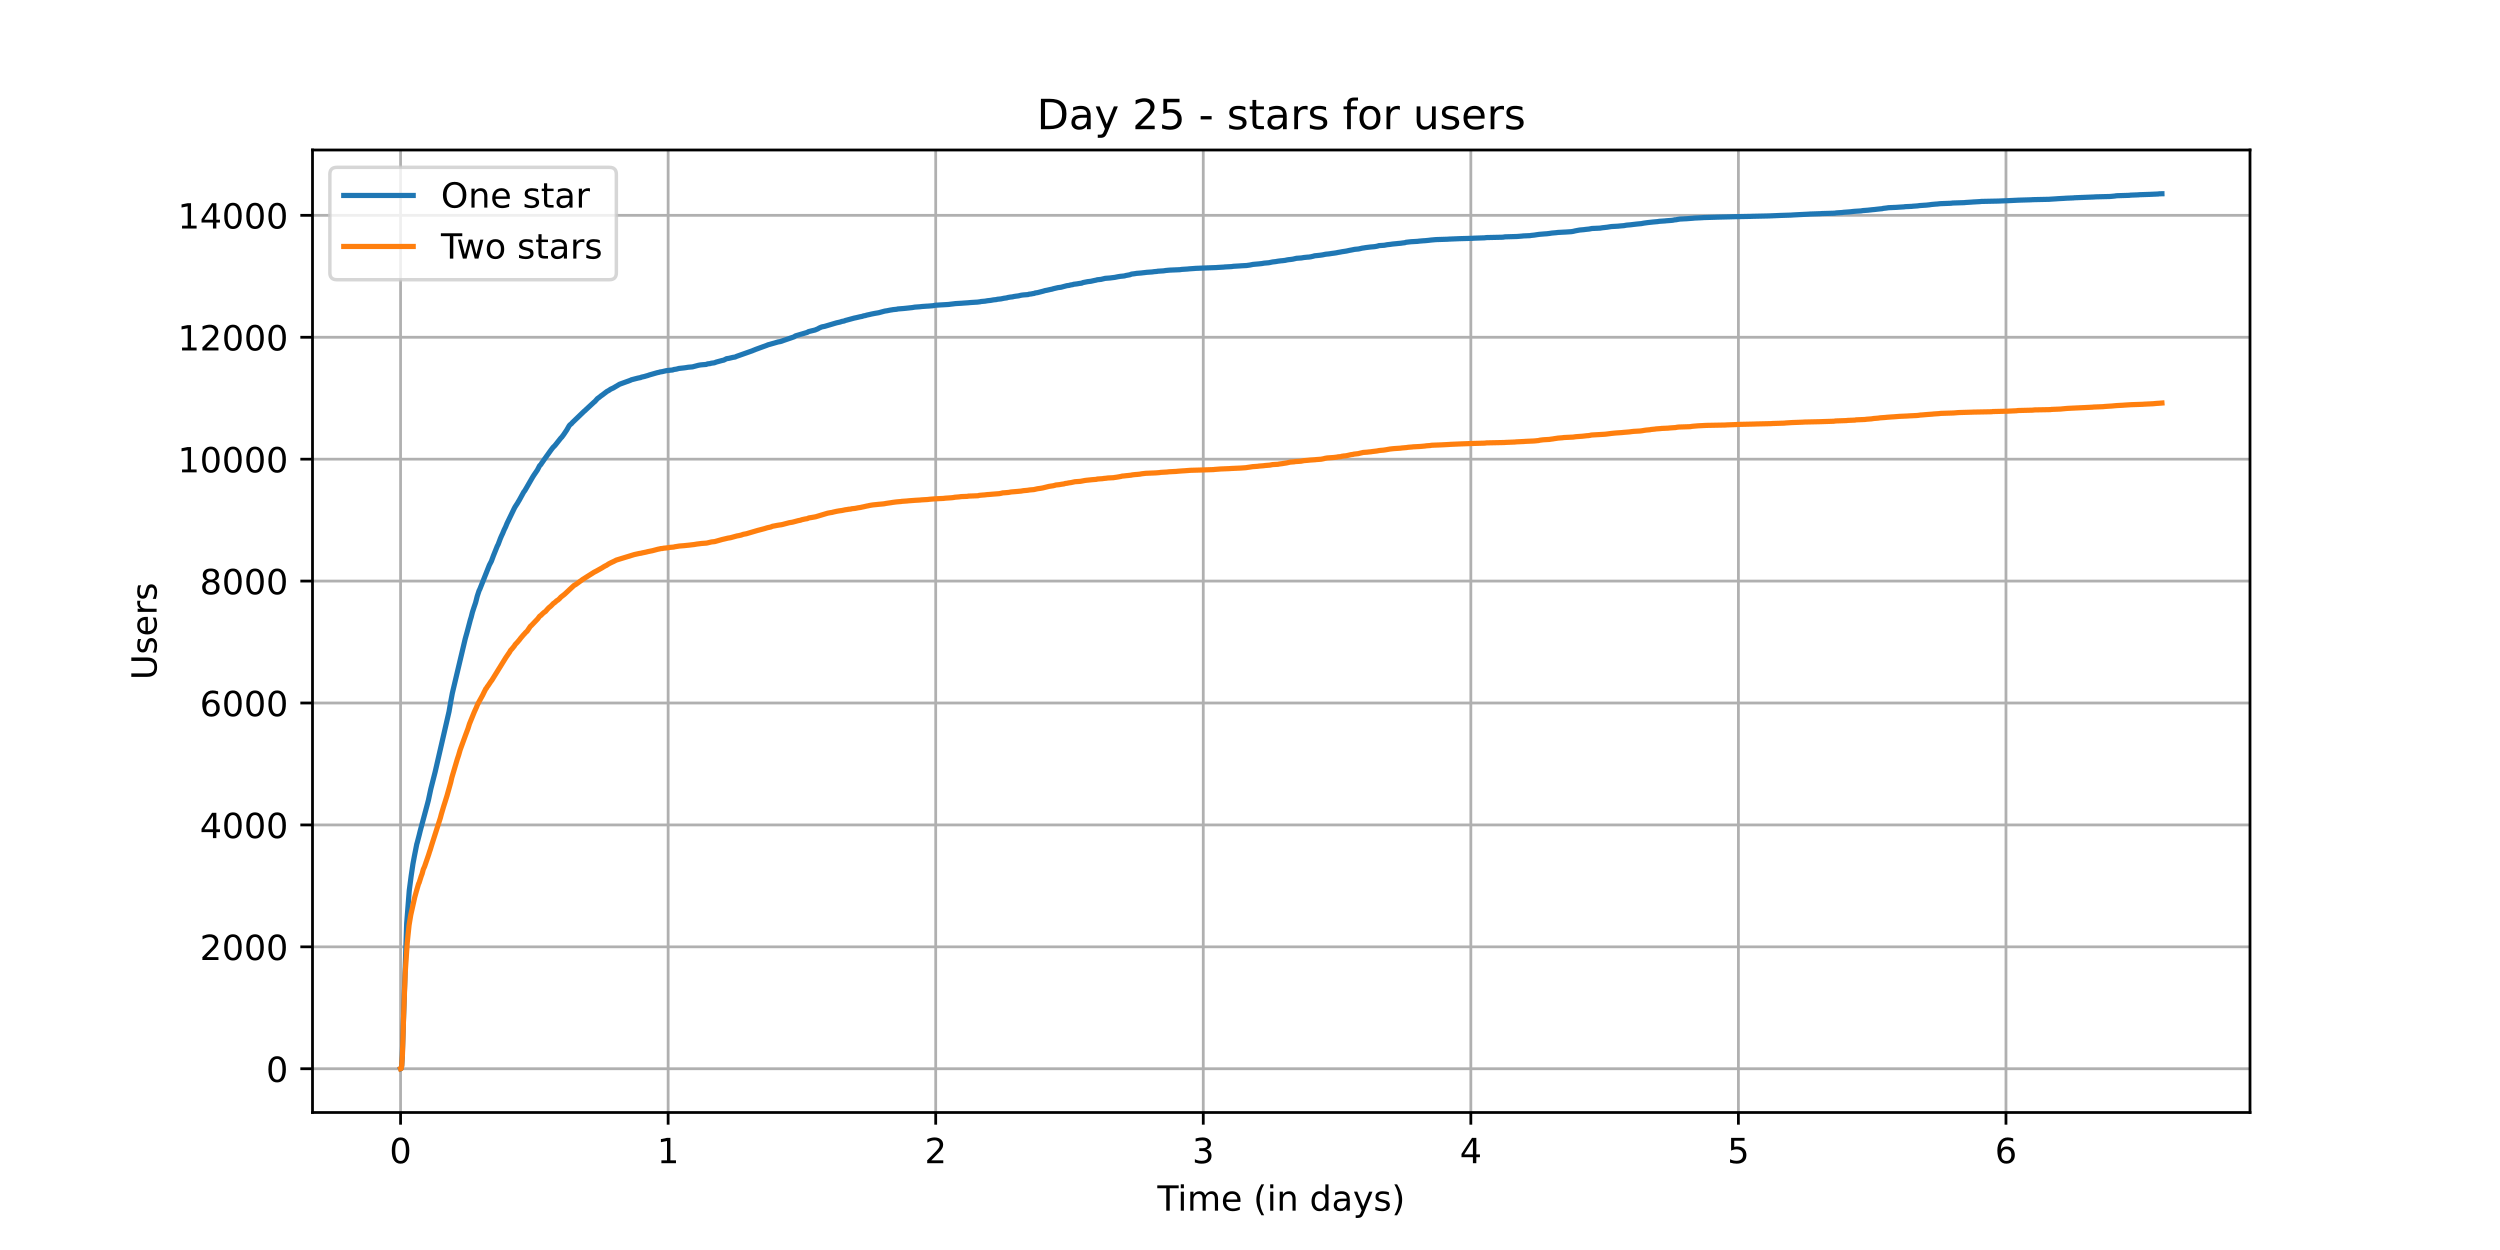 <?xml version="1.0" encoding="utf-8" standalone="no"?>
<!DOCTYPE svg PUBLIC "-//W3C//DTD SVG 1.1//EN"
  "http://www.w3.org/Graphics/SVG/1.1/DTD/svg11.dtd">
<!-- Created with matplotlib (https://matplotlib.org/) -->
<svg height="360pt" version="1.1" viewBox="0 0 720 360" width="720pt" xmlns="http://www.w3.org/2000/svg" xmlns:xlink="http://www.w3.org/1999/xlink">
 <defs>
  <style type="text/css">*{stroke-linecap:butt;stroke-linejoin:round;}</style>
 </defs>
 <g id="figure_1">
  <g id="patch_1">
   <path d="M 0 360 
L 720 360 
L 720 0 
L 0 0 
z
" style="fill:#ffffff;"/>
  </g>
  <g id="axes_1">
   <g id="patch_2">
    <path d="M 90 320.4 
L 648 320.4 
L 648 43.2 
L 90 43.2 
z
" style="fill:#ffffff;"/>
   </g>
   <g id="matplotlib.axis_1">
    <g id="xtick_1">
     <g id="line2d_1">
      <path clip-path="url(#pd0324f02e6)" d="M 115.364 320.4 
L 115.364 43.2 
" style="fill:none;stroke:#b0b0b0;stroke-linecap:square;stroke-width:0.8;"/>
     </g>
     <g id="line2d_2">
      <defs>
       <path d="M 0 0 
L 0 3.5 
" id="me6f1c0dc7c" style="stroke:#000000;stroke-width:0.8;"/>
      </defs>
      <g>
       <use style="stroke:#000000;stroke-width:0.8;" x="115.364" xlink:href="#me6f1c0dc7c" y="320.4"/>
      </g>
     </g>
     <g id="text_1">
      <!-- 0 -->
      <g transform="translate(112.182 334.998)scale(0.1 -0.1)">
       <defs>
        <path d="M 31.781 66.406 
Q 24.172 66.406 20.328 58.906 
Q 16.5 51.422 16.5 36.375 
Q 16.5 21.391 20.328 13.891 
Q 24.172 6.391 31.781 6.391 
Q 39.453 6.391 43.281 13.891 
Q 47.125 21.391 47.125 36.375 
Q 47.125 51.422 43.281 58.906 
Q 39.453 66.406 31.781 66.406 
z
M 31.781 74.219 
Q 44.047 74.219 50.516 64.516 
Q 56.984 54.828 56.984 36.375 
Q 56.984 17.969 50.516 8.266 
Q 44.047 -1.422 31.781 -1.422 
Q 19.531 -1.422 13.062 8.266 
Q 6.594 17.969 6.594 36.375 
Q 6.594 54.828 13.062 64.516 
Q 19.531 74.219 31.781 74.219 
z
" id="DejaVuSans-48"/>
       </defs>
       <use xlink:href="#DejaVuSans-48"/>
      </g>
     </g>
    </g>
    <g id="xtick_2">
     <g id="line2d_3">
      <path clip-path="url(#pd0324f02e6)" d="M 192.423 320.4 
L 192.423 43.2 
" style="fill:none;stroke:#b0b0b0;stroke-linecap:square;stroke-width:0.8;"/>
     </g>
     <g id="line2d_4">
      <g>
       <use style="stroke:#000000;stroke-width:0.8;" x="192.423" xlink:href="#me6f1c0dc7c" y="320.4"/>
      </g>
     </g>
     <g id="text_2">
      <!-- 1 -->
      <g transform="translate(189.242 334.998)scale(0.1 -0.1)">
       <defs>
        <path d="M 12.406 8.297 
L 28.516 8.297 
L 28.516 63.922 
L 10.984 60.406 
L 10.984 69.391 
L 28.422 72.906 
L 38.281 72.906 
L 38.281 8.297 
L 54.391 8.297 
L 54.391 0 
L 12.406 0 
z
" id="DejaVuSans-49"/>
       </defs>
       <use xlink:href="#DejaVuSans-49"/>
      </g>
     </g>
    </g>
    <g id="xtick_3">
     <g id="line2d_5">
      <path clip-path="url(#pd0324f02e6)" d="M 269.482 320.4 
L 269.482 43.2 
" style="fill:none;stroke:#b0b0b0;stroke-linecap:square;stroke-width:0.8;"/>
     </g>
     <g id="line2d_6">
      <g>
       <use style="stroke:#000000;stroke-width:0.8;" x="269.482" xlink:href="#me6f1c0dc7c" y="320.4"/>
      </g>
     </g>
     <g id="text_3">
      <!-- 2 -->
      <g transform="translate(266.301 334.998)scale(0.1 -0.1)">
       <defs>
        <path d="M 19.188 8.297 
L 53.609 8.297 
L 53.609 0 
L 7.328 0 
L 7.328 8.297 
Q 12.938 14.109 22.625 23.891 
Q 32.328 33.688 34.812 36.531 
Q 39.547 41.844 41.422 45.531 
Q 43.312 49.219 43.312 52.781 
Q 43.312 58.594 39.234 62.25 
Q 35.156 65.922 28.609 65.922 
Q 23.969 65.922 18.812 64.312 
Q 13.672 62.703 7.812 59.422 
L 7.812 69.391 
Q 13.766 71.781 18.938 73 
Q 24.125 74.219 28.422 74.219 
Q 39.75 74.219 46.484 68.547 
Q 53.219 62.891 53.219 53.422 
Q 53.219 48.922 51.531 44.891 
Q 49.859 40.875 45.406 35.406 
Q 44.188 33.984 37.641 27.219 
Q 31.109 20.453 19.188 8.297 
z
" id="DejaVuSans-50"/>
       </defs>
       <use xlink:href="#DejaVuSans-50"/>
      </g>
     </g>
    </g>
    <g id="xtick_4">
     <g id="line2d_7">
      <path clip-path="url(#pd0324f02e6)" d="M 346.541 320.4 
L 346.541 43.2 
" style="fill:none;stroke:#b0b0b0;stroke-linecap:square;stroke-width:0.8;"/>
     </g>
     <g id="line2d_8">
      <g>
       <use style="stroke:#000000;stroke-width:0.8;" x="346.541" xlink:href="#me6f1c0dc7c" y="320.4"/>
      </g>
     </g>
     <g id="text_4">
      <!-- 3 -->
      <g transform="translate(343.36 334.998)scale(0.1 -0.1)">
       <defs>
        <path d="M 40.578 39.312 
Q 47.656 37.797 51.625 33 
Q 55.609 28.219 55.609 21.188 
Q 55.609 10.406 48.188 4.484 
Q 40.766 -1.422 27.094 -1.422 
Q 22.516 -1.422 17.656 -0.516 
Q 12.797 0.391 7.625 2.203 
L 7.625 11.719 
Q 11.719 9.328 16.594 8.109 
Q 21.484 6.891 26.812 6.891 
Q 36.078 6.891 40.938 10.547 
Q 45.797 14.203 45.797 21.188 
Q 45.797 27.641 41.281 31.266 
Q 36.766 34.906 28.719 34.906 
L 20.219 34.906 
L 20.219 43.016 
L 29.109 43.016 
Q 36.375 43.016 40.234 45.922 
Q 44.094 48.828 44.094 54.297 
Q 44.094 59.906 40.109 62.906 
Q 36.141 65.922 28.719 65.922 
Q 24.656 65.922 20.016 65.031 
Q 15.375 64.156 9.812 62.312 
L 9.812 71.094 
Q 15.438 72.656 20.344 73.438 
Q 25.25 74.219 29.594 74.219 
Q 40.828 74.219 47.359 69.109 
Q 53.906 64.016 53.906 55.328 
Q 53.906 49.266 50.438 45.094 
Q 46.969 40.922 40.578 39.312 
z
" id="DejaVuSans-51"/>
       </defs>
       <use xlink:href="#DejaVuSans-51"/>
      </g>
     </g>
    </g>
    <g id="xtick_5">
     <g id="line2d_9">
      <path clip-path="url(#pd0324f02e6)" d="M 423.601 320.4 
L 423.601 43.2 
" style="fill:none;stroke:#b0b0b0;stroke-linecap:square;stroke-width:0.8;"/>
     </g>
     <g id="line2d_10">
      <g>
       <use style="stroke:#000000;stroke-width:0.8;" x="423.601" xlink:href="#me6f1c0dc7c" y="320.4"/>
      </g>
     </g>
     <g id="text_5">
      <!-- 4 -->
      <g transform="translate(420.419 334.998)scale(0.1 -0.1)">
       <defs>
        <path d="M 37.797 64.312 
L 12.891 25.391 
L 37.797 25.391 
z
M 35.203 72.906 
L 47.609 72.906 
L 47.609 25.391 
L 58.016 25.391 
L 58.016 17.188 
L 47.609 17.188 
L 47.609 0 
L 37.797 0 
L 37.797 17.188 
L 4.891 17.188 
L 4.891 26.703 
z
" id="DejaVuSans-52"/>
       </defs>
       <use xlink:href="#DejaVuSans-52"/>
      </g>
     </g>
    </g>
    <g id="xtick_6">
     <g id="line2d_11">
      <path clip-path="url(#pd0324f02e6)" d="M 500.66 320.4 
L 500.66 43.2 
" style="fill:none;stroke:#b0b0b0;stroke-linecap:square;stroke-width:0.8;"/>
     </g>
     <g id="line2d_12">
      <g>
       <use style="stroke:#000000;stroke-width:0.8;" x="500.66" xlink:href="#me6f1c0dc7c" y="320.4"/>
      </g>
     </g>
     <g id="text_6">
      <!-- 5 -->
      <g transform="translate(497.479 334.998)scale(0.1 -0.1)">
       <defs>
        <path d="M 10.797 72.906 
L 49.516 72.906 
L 49.516 64.594 
L 19.828 64.594 
L 19.828 46.734 
Q 21.969 47.469 24.109 47.828 
Q 26.266 48.188 28.422 48.188 
Q 40.625 48.188 47.75 41.5 
Q 54.891 34.812 54.891 23.391 
Q 54.891 11.625 47.562 5.094 
Q 40.234 -1.422 26.906 -1.422 
Q 22.312 -1.422 17.547 -0.641 
Q 12.797 0.141 7.719 1.703 
L 7.719 11.625 
Q 12.109 9.234 16.797 8.062 
Q 21.484 6.891 26.703 6.891 
Q 35.156 6.891 40.078 11.328 
Q 45.016 15.766 45.016 23.391 
Q 45.016 31 40.078 35.438 
Q 35.156 39.891 26.703 39.891 
Q 22.75 39.891 18.812 39.016 
Q 14.891 38.141 10.797 36.281 
z
" id="DejaVuSans-53"/>
       </defs>
       <use xlink:href="#DejaVuSans-53"/>
      </g>
     </g>
    </g>
    <g id="xtick_7">
     <g id="line2d_13">
      <path clip-path="url(#pd0324f02e6)" d="M 577.719 320.4 
L 577.719 43.2 
" style="fill:none;stroke:#b0b0b0;stroke-linecap:square;stroke-width:0.8;"/>
     </g>
     <g id="line2d_14">
      <g>
       <use style="stroke:#000000;stroke-width:0.8;" x="577.719" xlink:href="#me6f1c0dc7c" y="320.4"/>
      </g>
     </g>
     <g id="text_7">
      <!-- 6 -->
      <g transform="translate(574.538 334.998)scale(0.1 -0.1)">
       <defs>
        <path d="M 33.016 40.375 
Q 26.375 40.375 22.484 35.828 
Q 18.609 31.297 18.609 23.391 
Q 18.609 15.531 22.484 10.953 
Q 26.375 6.391 33.016 6.391 
Q 39.656 6.391 43.531 10.953 
Q 47.406 15.531 47.406 23.391 
Q 47.406 31.297 43.531 35.828 
Q 39.656 40.375 33.016 40.375 
z
M 52.594 71.297 
L 52.594 62.312 
Q 48.875 64.062 45.094 64.984 
Q 41.312 65.922 37.594 65.922 
Q 27.828 65.922 22.672 59.328 
Q 17.531 52.734 16.797 39.406 
Q 19.672 43.656 24.016 45.922 
Q 28.375 48.188 33.594 48.188 
Q 44.578 48.188 50.953 41.516 
Q 57.328 34.859 57.328 23.391 
Q 57.328 12.156 50.688 5.359 
Q 44.047 -1.422 33.016 -1.422 
Q 20.359 -1.422 13.672 8.266 
Q 6.984 17.969 6.984 36.375 
Q 6.984 53.656 15.188 63.938 
Q 23.391 74.219 37.203 74.219 
Q 40.922 74.219 44.703 73.484 
Q 48.484 72.75 52.594 71.297 
z
" id="DejaVuSans-54"/>
       </defs>
       <use xlink:href="#DejaVuSans-54"/>
      </g>
     </g>
    </g>
    <g id="text_8">
     <!-- Time (in days) -->
     <g transform="translate(333.327 348.677)scale(0.1 -0.1)">
      <defs>
       <path d="M -0.297 72.906 
L 61.375 72.906 
L 61.375 64.594 
L 35.5 64.594 
L 35.5 0 
L 25.594 0 
L 25.594 64.594 
L -0.297 64.594 
z
" id="DejaVuSans-84"/>
       <path d="M 9.422 54.688 
L 18.406 54.688 
L 18.406 0 
L 9.422 0 
z
M 9.422 75.984 
L 18.406 75.984 
L 18.406 64.594 
L 9.422 64.594 
z
" id="DejaVuSans-105"/>
       <path d="M 52 44.188 
Q 55.375 50.25 60.062 53.125 
Q 64.75 56 71.094 56 
Q 79.641 56 84.281 50.016 
Q 88.922 44.047 88.922 33.016 
L 88.922 0 
L 79.891 0 
L 79.891 32.719 
Q 79.891 40.578 77.094 44.375 
Q 74.312 48.188 68.609 48.188 
Q 61.625 48.188 57.562 43.547 
Q 53.516 38.922 53.516 30.906 
L 53.516 0 
L 44.484 0 
L 44.484 32.719 
Q 44.484 40.625 41.703 44.406 
Q 38.922 48.188 33.109 48.188 
Q 26.219 48.188 22.156 43.531 
Q 18.109 38.875 18.109 30.906 
L 18.109 0 
L 9.078 0 
L 9.078 54.688 
L 18.109 54.688 
L 18.109 46.188 
Q 21.188 51.219 25.484 53.609 
Q 29.781 56 35.688 56 
Q 41.656 56 45.828 52.969 
Q 50 49.953 52 44.188 
z
" id="DejaVuSans-109"/>
       <path d="M 56.203 29.594 
L 56.203 25.203 
L 14.891 25.203 
Q 15.484 15.922 20.484 11.062 
Q 25.484 6.203 34.422 6.203 
Q 39.594 6.203 44.453 7.469 
Q 49.312 8.734 54.109 11.281 
L 54.109 2.781 
Q 49.266 0.734 44.188 -0.344 
Q 39.109 -1.422 33.891 -1.422 
Q 20.797 -1.422 13.156 6.188 
Q 5.516 13.812 5.516 26.812 
Q 5.516 40.234 12.766 48.109 
Q 20.016 56 32.328 56 
Q 43.359 56 49.781 48.891 
Q 56.203 41.797 56.203 29.594 
z
M 47.219 32.234 
Q 47.125 39.594 43.094 43.984 
Q 39.062 48.391 32.422 48.391 
Q 24.906 48.391 20.391 44.141 
Q 15.875 39.891 15.188 32.172 
z
" id="DejaVuSans-101"/>
       <path id="DejaVuSans-32"/>
       <path d="M 31 75.875 
Q 24.469 64.656 21.281 53.656 
Q 18.109 42.672 18.109 31.391 
Q 18.109 20.125 21.312 9.062 
Q 24.516 -2 31 -13.188 
L 23.188 -13.188 
Q 15.875 -1.703 12.234 9.375 
Q 8.594 20.453 8.594 31.391 
Q 8.594 42.281 12.203 53.312 
Q 15.828 64.359 23.188 75.875 
z
" id="DejaVuSans-40"/>
       <path d="M 54.891 33.016 
L 54.891 0 
L 45.906 0 
L 45.906 32.719 
Q 45.906 40.484 42.875 44.328 
Q 39.844 48.188 33.797 48.188 
Q 26.516 48.188 22.312 43.547 
Q 18.109 38.922 18.109 30.906 
L 18.109 0 
L 9.078 0 
L 9.078 54.688 
L 18.109 54.688 
L 18.109 46.188 
Q 21.344 51.125 25.703 53.562 
Q 30.078 56 35.797 56 
Q 45.219 56 50.047 50.172 
Q 54.891 44.344 54.891 33.016 
z
" id="DejaVuSans-110"/>
       <path d="M 45.406 46.391 
L 45.406 75.984 
L 54.391 75.984 
L 54.391 0 
L 45.406 0 
L 45.406 8.203 
Q 42.578 3.328 38.25 0.953 
Q 33.938 -1.422 27.875 -1.422 
Q 17.969 -1.422 11.734 6.484 
Q 5.516 14.406 5.516 27.297 
Q 5.516 40.188 11.734 48.094 
Q 17.969 56 27.875 56 
Q 33.938 56 38.25 53.625 
Q 42.578 51.266 45.406 46.391 
z
M 14.797 27.297 
Q 14.797 17.391 18.875 11.75 
Q 22.953 6.109 30.078 6.109 
Q 37.203 6.109 41.297 11.75 
Q 45.406 17.391 45.406 27.297 
Q 45.406 37.203 41.297 42.844 
Q 37.203 48.484 30.078 48.484 
Q 22.953 48.484 18.875 42.844 
Q 14.797 37.203 14.797 27.297 
z
" id="DejaVuSans-100"/>
       <path d="M 34.281 27.484 
Q 23.391 27.484 19.188 25 
Q 14.984 22.516 14.984 16.5 
Q 14.984 11.719 18.141 8.906 
Q 21.297 6.109 26.703 6.109 
Q 34.188 6.109 38.703 11.406 
Q 43.219 16.703 43.219 25.484 
L 43.219 27.484 
z
M 52.203 31.203 
L 52.203 0 
L 43.219 0 
L 43.219 8.297 
Q 40.141 3.328 35.547 0.953 
Q 30.953 -1.422 24.312 -1.422 
Q 15.922 -1.422 10.953 3.297 
Q 6 8.016 6 15.922 
Q 6 25.141 12.172 29.828 
Q 18.359 34.516 30.609 34.516 
L 43.219 34.516 
L 43.219 35.406 
Q 43.219 41.609 39.141 45 
Q 35.062 48.391 27.688 48.391 
Q 23 48.391 18.547 47.266 
Q 14.109 46.141 10.016 43.891 
L 10.016 52.203 
Q 14.938 54.109 19.578 55.047 
Q 24.219 56 28.609 56 
Q 40.484 56 46.344 49.844 
Q 52.203 43.703 52.203 31.203 
z
" id="DejaVuSans-97"/>
       <path d="M 32.172 -5.078 
Q 28.375 -14.844 24.75 -17.812 
Q 21.141 -20.797 15.094 -20.797 
L 7.906 -20.797 
L 7.906 -13.281 
L 13.188 -13.281 
Q 16.891 -13.281 18.938 -11.516 
Q 21 -9.766 23.484 -3.219 
L 25.094 0.875 
L 2.984 54.688 
L 12.5 54.688 
L 29.594 11.922 
L 46.688 54.688 
L 56.203 54.688 
z
" id="DejaVuSans-121"/>
       <path d="M 44.281 53.078 
L 44.281 44.578 
Q 40.484 46.531 36.375 47.5 
Q 32.281 48.484 27.875 48.484 
Q 21.188 48.484 17.844 46.438 
Q 14.5 44.391 14.5 40.281 
Q 14.5 37.156 16.891 35.375 
Q 19.281 33.594 26.516 31.984 
L 29.594 31.297 
Q 39.156 29.25 43.188 25.516 
Q 47.219 21.781 47.219 15.094 
Q 47.219 7.469 41.188 3.016 
Q 35.156 -1.422 24.609 -1.422 
Q 20.219 -1.422 15.453 -0.562 
Q 10.688 0.297 5.422 2 
L 5.422 11.281 
Q 10.406 8.688 15.234 7.391 
Q 20.062 6.109 24.812 6.109 
Q 31.156 6.109 34.562 8.281 
Q 37.984 10.453 37.984 14.406 
Q 37.984 18.062 35.516 20.016 
Q 33.062 21.969 24.703 23.781 
L 21.578 24.516 
Q 13.234 26.266 9.516 29.906 
Q 5.812 33.547 5.812 39.891 
Q 5.812 47.609 11.281 51.797 
Q 16.75 56 26.812 56 
Q 31.781 56 36.172 55.266 
Q 40.578 54.547 44.281 53.078 
z
" id="DejaVuSans-115"/>
       <path d="M 8.016 75.875 
L 15.828 75.875 
Q 23.141 64.359 26.781 53.312 
Q 30.422 42.281 30.422 31.391 
Q 30.422 20.453 26.781 9.375 
Q 23.141 -1.703 15.828 -13.188 
L 8.016 -13.188 
Q 14.5 -2 17.703 9.062 
Q 20.906 20.125 20.906 31.391 
Q 20.906 42.672 17.703 53.656 
Q 14.5 64.656 8.016 75.875 
z
" id="DejaVuSans-41"/>
      </defs>
      <use xlink:href="#DejaVuSans-84"/>
      <use x="57.959" xlink:href="#DejaVuSans-105"/>
      <use x="85.742" xlink:href="#DejaVuSans-109"/>
      <use x="183.154" xlink:href="#DejaVuSans-101"/>
      <use x="244.678" xlink:href="#DejaVuSans-32"/>
      <use x="276.465" xlink:href="#DejaVuSans-40"/>
      <use x="315.479" xlink:href="#DejaVuSans-105"/>
      <use x="343.262" xlink:href="#DejaVuSans-110"/>
      <use x="406.641" xlink:href="#DejaVuSans-32"/>
      <use x="438.428" xlink:href="#DejaVuSans-100"/>
      <use x="501.904" xlink:href="#DejaVuSans-97"/>
      <use x="563.184" xlink:href="#DejaVuSans-121"/>
      <use x="622.363" xlink:href="#DejaVuSans-115"/>
      <use x="674.463" xlink:href="#DejaVuSans-41"/>
     </g>
    </g>
   </g>
   <g id="matplotlib.axis_2">
    <g id="ytick_1">
     <g id="line2d_15">
      <path clip-path="url(#pd0324f02e6)" d="M 90 307.8 
L 648 307.8 
" style="fill:none;stroke:#b0b0b0;stroke-linecap:square;stroke-width:0.8;"/>
     </g>
     <g id="line2d_16">
      <defs>
       <path d="M 0 0 
L -3.5 0 
" id="m303ef246de" style="stroke:#000000;stroke-width:0.8;"/>
      </defs>
      <g>
       <use style="stroke:#000000;stroke-width:0.8;" x="90" xlink:href="#m303ef246de" y="307.8"/>
      </g>
     </g>
     <g id="text_9">
      <!-- 0 -->
      <g transform="translate(76.638 311.599)scale(0.1 -0.1)">
       <use xlink:href="#DejaVuSans-48"/>
      </g>
     </g>
    </g>
    <g id="ytick_2">
     <g id="line2d_17">
      <path clip-path="url(#pd0324f02e6)" d="M 90 272.688 
L 648 272.688 
" style="fill:none;stroke:#b0b0b0;stroke-linecap:square;stroke-width:0.8;"/>
     </g>
     <g id="line2d_18">
      <g>
       <use style="stroke:#000000;stroke-width:0.8;" x="90" xlink:href="#m303ef246de" y="272.688"/>
      </g>
     </g>
     <g id="text_10">
      <!-- 2000 -->
      <g transform="translate(57.55 276.487)scale(0.1 -0.1)">
       <use xlink:href="#DejaVuSans-50"/>
       <use x="63.623" xlink:href="#DejaVuSans-48"/>
       <use x="127.246" xlink:href="#DejaVuSans-48"/>
       <use x="190.869" xlink:href="#DejaVuSans-48"/>
      </g>
     </g>
    </g>
    <g id="ytick_3">
     <g id="line2d_19">
      <path clip-path="url(#pd0324f02e6)" d="M 90 237.576 
L 648 237.576 
" style="fill:none;stroke:#b0b0b0;stroke-linecap:square;stroke-width:0.8;"/>
     </g>
     <g id="line2d_20">
      <g>
       <use style="stroke:#000000;stroke-width:0.8;" x="90" xlink:href="#m303ef246de" y="237.576"/>
      </g>
     </g>
     <g id="text_11">
      <!-- 4000 -->
      <g transform="translate(57.55 241.375)scale(0.1 -0.1)">
       <use xlink:href="#DejaVuSans-52"/>
       <use x="63.623" xlink:href="#DejaVuSans-48"/>
       <use x="127.246" xlink:href="#DejaVuSans-48"/>
       <use x="190.869" xlink:href="#DejaVuSans-48"/>
      </g>
     </g>
    </g>
    <g id="ytick_4">
     <g id="line2d_21">
      <path clip-path="url(#pd0324f02e6)" d="M 90 202.464 
L 648 202.464 
" style="fill:none;stroke:#b0b0b0;stroke-linecap:square;stroke-width:0.8;"/>
     </g>
     <g id="line2d_22">
      <g>
       <use style="stroke:#000000;stroke-width:0.8;" x="90" xlink:href="#m303ef246de" y="202.464"/>
      </g>
     </g>
     <g id="text_12">
      <!-- 6000 -->
      <g transform="translate(57.55 206.263)scale(0.1 -0.1)">
       <use xlink:href="#DejaVuSans-54"/>
       <use x="63.623" xlink:href="#DejaVuSans-48"/>
       <use x="127.246" xlink:href="#DejaVuSans-48"/>
       <use x="190.869" xlink:href="#DejaVuSans-48"/>
      </g>
     </g>
    </g>
    <g id="ytick_5">
     <g id="line2d_23">
      <path clip-path="url(#pd0324f02e6)" d="M 90 167.351 
L 648 167.351 
" style="fill:none;stroke:#b0b0b0;stroke-linecap:square;stroke-width:0.8;"/>
     </g>
     <g id="line2d_24">
      <g>
       <use style="stroke:#000000;stroke-width:0.8;" x="90" xlink:href="#m303ef246de" y="167.351"/>
      </g>
     </g>
     <g id="text_13">
      <!-- 8000 -->
      <g transform="translate(57.55 171.151)scale(0.1 -0.1)">
       <defs>
        <path d="M 31.781 34.625 
Q 24.75 34.625 20.719 30.859 
Q 16.703 27.094 16.703 20.516 
Q 16.703 13.922 20.719 10.156 
Q 24.75 6.391 31.781 6.391 
Q 38.812 6.391 42.859 10.172 
Q 46.922 13.969 46.922 20.516 
Q 46.922 27.094 42.891 30.859 
Q 38.875 34.625 31.781 34.625 
z
M 21.922 38.812 
Q 15.578 40.375 12.031 44.719 
Q 8.5 49.078 8.5 55.328 
Q 8.5 64.062 14.719 69.141 
Q 20.953 74.219 31.781 74.219 
Q 42.672 74.219 48.875 69.141 
Q 55.078 64.062 55.078 55.328 
Q 55.078 49.078 51.531 44.719 
Q 48 40.375 41.703 38.812 
Q 48.828 37.156 52.797 32.312 
Q 56.781 27.484 56.781 20.516 
Q 56.781 9.906 50.312 4.234 
Q 43.844 -1.422 31.781 -1.422 
Q 19.734 -1.422 13.25 4.234 
Q 6.781 9.906 6.781 20.516 
Q 6.781 27.484 10.781 32.312 
Q 14.797 37.156 21.922 38.812 
z
M 18.312 54.391 
Q 18.312 48.734 21.844 45.562 
Q 25.391 42.391 31.781 42.391 
Q 38.141 42.391 41.719 45.562 
Q 45.312 48.734 45.312 54.391 
Q 45.312 60.062 41.719 63.234 
Q 38.141 66.406 31.781 66.406 
Q 25.391 66.406 21.844 63.234 
Q 18.312 60.062 18.312 54.391 
z
" id="DejaVuSans-56"/>
       </defs>
       <use xlink:href="#DejaVuSans-56"/>
       <use x="63.623" xlink:href="#DejaVuSans-48"/>
       <use x="127.246" xlink:href="#DejaVuSans-48"/>
       <use x="190.869" xlink:href="#DejaVuSans-48"/>
      </g>
     </g>
    </g>
    <g id="ytick_6">
     <g id="line2d_25">
      <path clip-path="url(#pd0324f02e6)" d="M 90 132.239 
L 648 132.239 
" style="fill:none;stroke:#b0b0b0;stroke-linecap:square;stroke-width:0.8;"/>
     </g>
     <g id="line2d_26">
      <g>
       <use style="stroke:#000000;stroke-width:0.8;" x="90" xlink:href="#m303ef246de" y="132.239"/>
      </g>
     </g>
     <g id="text_14">
      <!-- 10000 -->
      <g transform="translate(51.188 136.038)scale(0.1 -0.1)">
       <use xlink:href="#DejaVuSans-49"/>
       <use x="63.623" xlink:href="#DejaVuSans-48"/>
       <use x="127.246" xlink:href="#DejaVuSans-48"/>
       <use x="190.869" xlink:href="#DejaVuSans-48"/>
       <use x="254.492" xlink:href="#DejaVuSans-48"/>
      </g>
     </g>
    </g>
    <g id="ytick_7">
     <g id="line2d_27">
      <path clip-path="url(#pd0324f02e6)" d="M 90 97.127 
L 648 97.127 
" style="fill:none;stroke:#b0b0b0;stroke-linecap:square;stroke-width:0.8;"/>
     </g>
     <g id="line2d_28">
      <g>
       <use style="stroke:#000000;stroke-width:0.8;" x="90" xlink:href="#m303ef246de" y="97.127"/>
      </g>
     </g>
     <g id="text_15">
      <!-- 12000 -->
      <g transform="translate(51.188 100.926)scale(0.1 -0.1)">
       <use xlink:href="#DejaVuSans-49"/>
       <use x="63.623" xlink:href="#DejaVuSans-50"/>
       <use x="127.246" xlink:href="#DejaVuSans-48"/>
       <use x="190.869" xlink:href="#DejaVuSans-48"/>
       <use x="254.492" xlink:href="#DejaVuSans-48"/>
      </g>
     </g>
    </g>
    <g id="ytick_8">
     <g id="line2d_29">
      <path clip-path="url(#pd0324f02e6)" d="M 90 62.015 
L 648 62.015 
" style="fill:none;stroke:#b0b0b0;stroke-linecap:square;stroke-width:0.8;"/>
     </g>
     <g id="line2d_30">
      <g>
       <use style="stroke:#000000;stroke-width:0.8;" x="90" xlink:href="#m303ef246de" y="62.015"/>
      </g>
     </g>
     <g id="text_16">
      <!-- 14000 -->
      <g transform="translate(51.188 65.814)scale(0.1 -0.1)">
       <use xlink:href="#DejaVuSans-49"/>
       <use x="63.623" xlink:href="#DejaVuSans-52"/>
       <use x="127.246" xlink:href="#DejaVuSans-48"/>
       <use x="190.869" xlink:href="#DejaVuSans-48"/>
       <use x="254.492" xlink:href="#DejaVuSans-48"/>
      </g>
     </g>
    </g>
    <g id="text_17">
     <!-- Users -->
     <g transform="translate(45.108 195.801)rotate(-90)scale(0.1 -0.1)">
      <defs>
       <path d="M 8.688 72.906 
L 18.609 72.906 
L 18.609 28.609 
Q 18.609 16.891 22.844 11.734 
Q 27.094 6.594 36.625 6.594 
Q 46.094 6.594 50.344 11.734 
Q 54.594 16.891 54.594 28.609 
L 54.594 72.906 
L 64.5 72.906 
L 64.5 27.391 
Q 64.5 13.141 57.438 5.859 
Q 50.391 -1.422 36.625 -1.422 
Q 22.797 -1.422 15.734 5.859 
Q 8.688 13.141 8.688 27.391 
z
" id="DejaVuSans-85"/>
       <path d="M 41.109 46.297 
Q 39.594 47.172 37.812 47.578 
Q 36.031 48 33.891 48 
Q 26.266 48 22.188 43.047 
Q 18.109 38.094 18.109 28.812 
L 18.109 0 
L 9.078 0 
L 9.078 54.688 
L 18.109 54.688 
L 18.109 46.188 
Q 20.953 51.172 25.484 53.578 
Q 30.031 56 36.531 56 
Q 37.453 56 38.578 55.875 
Q 39.703 55.766 41.062 55.516 
z
" id="DejaVuSans-114"/>
      </defs>
      <use xlink:href="#DejaVuSans-85"/>
      <use x="73.193" xlink:href="#DejaVuSans-115"/>
      <use x="125.293" xlink:href="#DejaVuSans-101"/>
      <use x="186.816" xlink:href="#DejaVuSans-114"/>
      <use x="227.93" xlink:href="#DejaVuSans-115"/>
     </g>
    </g>
   </g>
   <g id="line2d_31">
    <path clip-path="url(#pd0324f02e6)" d="M 115.364 307.8 
L 115.532 307.712 
L 115.692 306.834 
L 115.851 304.219 
L 117.123 265.964 
L 117.866 256.466 
L 118.396 252.411 
L 118.927 248.812 
L 119.35 246.547 
L 120.04 243.071 
L 120.146 242.737 
L 120.729 240.49 
L 121.048 239.191 
L 123.063 231.677 
L 123.381 230.465 
L 124.07 227.235 
L 125.343 222.232 
L 129.321 204.939 
L 129.799 202.165 
L 130.276 199.619 
L 133.989 183.959 
L 134.572 181.87 
L 135.474 178.447 
L 135.686 177.78 
L 136.057 176.323 
L 136.534 174.848 
L 136.959 173.601 
L 137.171 172.794 
L 137.436 171.74 
L 137.966 170.125 
L 138.178 169.704 
L 140.936 162.752 
L 141.519 161.628 
L 142.102 160.048 
L 143.004 157.801 
L 143.216 157.274 
L 143.481 156.765 
L 144.118 155.062 
L 144.436 154.325 
L 144.754 153.658 
L 145.179 152.622 
L 145.603 151.762 
L 146.027 150.726 
L 148.095 146.442 
L 148.361 145.95 
L 149.049 144.897 
L 149.315 144.423 
L 149.527 144.09 
L 150.853 141.667 
L 151.065 141.421 
L 151.276 141.087 
L 153.345 137.506 
L 153.717 136.909 
L 154.777 135.347 
L 155.413 134.118 
L 155.679 133.872 
L 155.785 133.749 
L 155.996 133.398 
L 156.315 132.959 
L 156.58 132.555 
L 158.701 129.588 
L 159.285 128.833 
L 159.657 128.482 
L 159.922 128.184 
L 161.619 126.042 
L 161.725 125.989 
L 162.361 125.129 
L 163.21 123.865 
L 163.475 123.408 
L 163.899 122.671 
L 164.112 122.39 
L 164.59 122.004 
L 164.855 121.688 
L 168.25 118.423 
L 168.462 118.265 
L 168.781 117.949 
L 171.115 115.789 
L 171.327 115.631 
L 172.07 114.788 
L 172.387 114.578 
L 173.13 113.981 
L 173.449 113.77 
L 174.776 112.752 
L 175.041 112.611 
L 175.413 112.401 
L 175.837 112.102 
L 176.633 111.734 
L 178.436 110.663 
L 181.565 109.522 
L 181.83 109.381 
L 183.315 108.995 
L 183.739 108.89 
L 184.534 108.732 
L 184.694 108.626 
L 185.648 108.416 
L 185.966 108.31 
L 186.231 108.24 
L 186.602 108.135 
L 187.027 107.977 
L 189.308 107.327 
L 189.837 107.222 
L 190.05 107.134 
L 190.739 107.029 
L 191.853 106.765 
L 192.595 106.678 
L 192.807 106.642 
L 193.709 106.555 
L 194.08 106.414 
L 194.822 106.309 
L 195.14 106.221 
L 195.511 106.116 
L 195.989 106.063 
L 196.944 105.958 
L 197.474 105.888 
L 198.004 105.8 
L 198.217 105.765 
L 199.436 105.659 
L 201.08 105.22 
L 201.61 105.115 
L 202.087 105.062 
L 203.36 104.957 
L 203.785 104.799 
L 204.527 104.711 
L 204.845 104.606 
L 205.641 104.501 
L 205.959 104.413 
L 206.17 104.307 
L 207.974 103.816 
L 208.451 103.711 
L 209.247 103.307 
L 209.936 103.201 
L 211.103 102.921 
L 211.686 102.833 
L 211.898 102.745 
L 212.11 102.64 
L 216.725 101.007 
L 216.937 100.902 
L 217.202 100.814 
L 217.467 100.691 
L 217.892 100.533 
L 220.967 99.409 
L 221.179 99.304 
L 221.604 99.199 
L 224.096 98.479 
L 224.732 98.373 
L 228.764 96.987 
L 228.975 96.793 
L 229.242 96.688 
L 232.158 95.828 
L 232.477 95.74 
L 232.795 95.529 
L 233.166 95.424 
L 234.333 95.143 
L 234.757 95.038 
L 235.288 94.81 
L 235.553 94.704 
L 235.924 94.476 
L 236.401 94.265 
L 236.614 94.178 
L 236.879 94.107 
L 237.463 94.002 
L 240.591 93.072 
L 240.964 92.966 
L 241.918 92.756 
L 242.183 92.668 
L 242.502 92.562 
L 243.085 92.457 
L 243.509 92.282 
L 243.933 92.176 
L 246.055 91.597 
L 246.585 91.492 
L 247.699 91.228 
L 248.282 91.123 
L 248.653 90.982 
L 249.236 90.877 
L 249.607 90.754 
L 250.509 90.561 
L 250.933 90.456 
L 251.729 90.298 
L 252.206 90.21 
L 252.418 90.175 
L 253.054 90.069 
L 254.804 89.595 
L 255.494 89.49 
L 256.342 89.315 
L 256.926 89.227 
L 257.191 89.174 
L 258.251 89.069 
L 258.569 88.981 
L 259.895 88.876 
L 260.32 88.841 
L 261.328 88.735 
L 261.805 88.683 
L 262.759 88.577 
L 263.448 88.454 
L 264.933 88.349 
L 265.464 88.279 
L 266.949 88.173 
L 267.32 88.156 
L 268.646 88.051 
L 269.388 87.91 
L 271.086 87.805 
L 271.457 87.787 
L 273.208 87.682 
L 273.737 87.612 
L 274.639 87.506 
L 275.17 87.436 
L 276.973 87.331 
L 277.397 87.296 
L 278.935 87.19 
L 279.412 87.138 
L 281.056 87.032 
L 281.428 87.015 
L 282.276 86.909 
L 282.541 86.839 
L 283.708 86.734 
L 284.397 86.611 
L 285.352 86.506 
L 286.094 86.365 
L 286.944 86.277 
L 287.262 86.19 
L 288.27 86.084 
L 289.171 85.891 
L 289.966 85.786 
L 290.179 85.698 
L 290.869 85.575 
L 291.664 85.487 
L 291.877 85.417 
L 292.513 85.312 
L 293.362 85.206 
L 293.68 85.119 
L 294.157 85.013 
L 294.688 84.943 
L 296.067 84.838 
L 296.332 84.732 
L 297.074 84.645 
L 297.339 84.574 
L 297.87 84.504 
L 298.082 84.381 
L 298.824 84.276 
L 300.257 83.907 
L 300.628 83.802 
L 300.946 83.697 
L 301.529 83.591 
L 302.537 83.363 
L 303.068 83.258 
L 303.227 83.187 
L 303.651 83.082 
L 304.712 82.836 
L 305.56 82.731 
L 307.257 82.275 
L 307.947 82.187 
L 308.265 82.081 
L 308.954 81.976 
L 309.219 81.871 
L 310.121 81.765 
L 310.811 81.643 
L 311.501 81.555 
L 311.924 81.379 
L 312.455 81.274 
L 313.251 81.116 
L 314.152 81.011 
L 315.16 80.782 
L 315.69 80.677 
L 316.008 80.572 
L 317.069 80.466 
L 318.289 80.168 
L 319.668 80.063 
L 320.198 79.992 
L 321.047 79.887 
L 321.896 79.711 
L 322.426 79.624 
L 322.638 79.588 
L 323.698 79.483 
L 323.911 79.448 
L 324.229 79.343 
L 324.918 79.22 
L 325.396 79.132 
L 325.873 78.939 
L 326.722 78.834 
L 327.359 78.728 
L 328.684 78.623 
L 329.215 78.553 
L 330.01 78.465 
L 330.222 78.43 
L 331.814 78.324 
L 332.397 78.237 
L 333.245 78.166 
L 333.405 78.114 
L 335.102 78.008 
L 335.738 77.903 
L 336.852 77.798 
L 337.223 77.78 
L 339.769 77.675 
L 340.353 77.587 
L 341.996 77.482 
L 342.474 77.429 
L 343.959 77.324 
L 344.383 77.289 
L 346.982 77.183 
L 347.354 77.166 
L 350.27 77.06 
L 350.695 77.025 
L 352.498 76.92 
L 352.711 76.885 
L 354.673 76.78 
L 355.256 76.692 
L 357.059 76.586 
L 357.484 76.551 
L 359.075 76.464 
L 359.286 76.428 
L 360.029 76.323 
L 360.878 76.147 
L 362.045 76.042 
L 362.469 76.007 
L 363.424 75.902 
L 364.113 75.779 
L 365.386 75.673 
L 365.651 75.621 
L 366.5 75.445 
L 367.402 75.34 
L 368.091 75.217 
L 368.939 75.112 
L 369.364 75.077 
L 370.212 74.971 
L 370.53 74.883 
L 371.167 74.778 
L 371.591 74.743 
L 372.335 74.638 
L 373.395 74.392 
L 374.828 74.287 
L 375.517 74.164 
L 376.577 74.058 
L 376.949 74.041 
L 377.532 73.953 
L 377.798 73.883 
L 378.275 73.777 
L 378.593 73.672 
L 379.654 73.567 
L 380.131 73.514 
L 380.874 73.409 
L 381.775 73.216 
L 382.836 73.11 
L 383.473 73.005 
L 384.268 72.9 
L 384.852 72.812 
L 385.329 72.707 
L 385.966 72.601 
L 386.496 72.496 
L 387.079 72.408 
L 387.771 72.303 
L 388.725 72.092 
L 389.308 71.987 
L 390.157 71.811 
L 391.271 71.706 
L 392.333 71.46 
L 392.969 71.372 
L 393.234 71.32 
L 394.083 71.214 
L 394.613 71.144 
L 395.835 71.039 
L 396.472 70.933 
L 396.897 70.828 
L 397.109 70.74 
L 398.7 70.635 
L 399.496 70.477 
L 400.451 70.372 
L 401.035 70.284 
L 402.149 70.178 
L 402.626 70.126 
L 403.581 70.038 
L 403.846 69.985 
L 404.589 69.898 
L 404.96 69.775 
L 405.915 69.669 
L 406.392 69.617 
L 408.249 69.511 
L 408.779 69.441 
L 410.053 69.336 
L 410.424 69.318 
L 411.484 69.213 
L 412.015 69.143 
L 413.182 69.037 
L 413.606 69.002 
L 416.894 68.897 
L 417.318 68.862 
L 419.917 68.756 
L 420.288 68.739 
L 424.054 68.633 
L 424.478 68.598 
L 427.554 68.493 
L 428.085 68.423 
L 432.805 68.317 
L 433.441 68.212 
L 436.941 68.107 
L 437.366 68.072 
L 438.426 67.984 
L 438.639 67.949 
L 440.653 67.861 
L 440.919 67.808 
L 441.927 67.703 
L 442.563 67.598 
L 443.306 67.492 
L 443.73 67.457 
L 445.003 67.352 
L 445.374 67.334 
L 446.277 67.229 
L 446.913 67.124 
L 448.133 67.018 
L 448.664 66.948 
L 450.626 66.843 
L 450.997 66.825 
L 452.534 66.72 
L 453.171 66.615 
L 453.49 66.527 
L 453.754 66.474 
L 454.285 66.369 
L 454.974 66.246 
L 456.141 66.141 
L 456.671 66.07 
L 457.679 65.965 
L 458.474 65.807 
L 460.808 65.702 
L 461.444 65.596 
L 462.4 65.491 
L 462.877 65.438 
L 463.513 65.333 
L 464.096 65.245 
L 466.005 65.14 
L 466.483 65.087 
L 467.703 64.982 
L 468.446 64.841 
L 469.666 64.736 
L 470.196 64.666 
L 471.098 64.56 
L 471.575 64.508 
L 472.689 64.402 
L 473.432 64.262 
L 474.176 64.157 
L 474.707 64.086 
L 475.715 63.981 
L 476.192 63.928 
L 477.359 63.823 
L 477.942 63.735 
L 479.481 63.63 
L 479.958 63.577 
L 481.338 63.472 
L 481.815 63.419 
L 482.293 63.314 
L 482.664 63.296 
L 483.195 63.191 
L 483.832 63.086 
L 485.901 62.98 
L 486.324 62.945 
L 487.703 62.84 
L 487.916 62.805 
L 490.196 62.7 
L 490.621 62.664 
L 494.068 62.559 
L 494.44 62.542 
L 498.629 62.436 
L 499 62.419 
L 504.304 62.313 
L 504.675 62.296 
L 509.448 62.19 
L 509.82 62.173 
L 512.259 62.068 
L 512.63 62.05 
L 515.919 61.945 
L 516.344 61.91 
L 518.307 61.804 
L 518.678 61.787 
L 520.8 61.681 
L 521.224 61.646 
L 524.3 61.541 
L 524.725 61.506 
L 528.332 61.4 
L 528.915 61.313 
L 530.506 61.207 
L 531.036 61.137 
L 532.468 61.032 
L 532.893 60.997 
L 533.794 60.891 
L 534.218 60.856 
L 535.915 60.751 
L 536.552 60.645 
L 537.931 60.54 
L 538.408 60.487 
L 539.363 60.382 
L 539.787 60.347 
L 540.689 60.242 
L 541.167 60.189 
L 542.068 60.101 
L 542.386 60.013 
L 543.289 59.908 
L 543.872 59.82 
L 546.259 59.715 
L 546.684 59.68 
L 548.381 59.575 
L 548.646 59.522 
L 550.609 59.434 
L 550.821 59.399 
L 552.254 59.294 
L 552.838 59.206 
L 554.377 59.101 
L 554.748 59.083 
L 555.704 58.978 
L 556.287 58.89 
L 557.454 58.785 
L 557.825 58.767 
L 558.781 58.662 
L 559.152 58.644 
L 561.858 58.539 
L 562.388 58.469 
L 565.677 58.363 
L 566.154 58.311 
L 567.851 58.205 
L 568.276 58.17 
L 570.184 58.065 
L 570.662 58.012 
L 575.594 57.907 
L 575.966 57.889 
L 578.511 57.784 
L 578.882 57.766 
L 581.056 57.661 
L 581.428 57.643 
L 584.981 57.538 
L 585.405 57.503 
L 590.179 57.398 
L 590.603 57.362 
L 592.247 57.257 
L 592.672 57.222 
L 594.581 57.117 
L 595.005 57.082 
L 597.179 56.994 
L 597.391 56.959 
L 600.043 56.853 
L 600.414 56.836 
L 603.066 56.73 
L 603.49 56.695 
L 607.627 56.59 
L 608.051 56.555 
L 609.112 56.45 
L 609.377 56.397 
L 609.801 56.362 
L 613.302 56.256 
L 613.567 56.204 
L 615.847 56.116 
L 616.06 56.081 
L 619.242 55.976 
L 619.613 55.958 
L 621.575 55.87 
L 621.841 55.818 
L 622.636 55.8 
L 622.636 55.8 
" style="fill:none;stroke:#1f77b4;stroke-linecap:square;stroke-width:1.5;"/>
   </g>
   <g id="line2d_32">
    <path clip-path="url(#pd0324f02e6)" d="M 115.364 307.8 
L 115.532 307.747 
L 115.692 307.01 
L 115.904 303.674 
L 116.275 291.403 
L 116.7 280.219 
L 117.283 271.512 
L 117.813 266.438 
L 118.29 263.559 
L 119.457 258.362 
L 119.935 256.624 
L 120.57 254.465 
L 120.677 254.324 
L 121.313 252.323 
L 121.578 251.621 
L 121.897 250.409 
L 122.268 249.584 
L 123.434 246.196 
L 123.753 245.177 
L 123.912 244.739 
L 124.336 243.334 
L 126.829 235.539 
L 127.094 234.521 
L 127.783 232.204 
L 128.208 230.869 
L 128.738 229.166 
L 129.799 225.374 
L 130.116 223.987 
L 131.708 218.615 
L 132.079 217.509 
L 132.504 216.034 
L 134.095 211.663 
L 134.785 209.82 
L 135.209 208.468 
L 136.588 205.079 
L 137.224 203.675 
L 137.489 203.008 
L 137.913 202.183 
L 139.027 200.164 
L 139.345 199.497 
L 139.611 198.97 
L 139.928 198.338 
L 140.034 198.285 
L 140.406 197.653 
L 140.512 197.565 
L 141.467 196.126 
L 141.573 196.038 
L 145.708 189.349 
L 146.77 187.804 
L 147.035 187.313 
L 147.353 186.979 
L 147.459 186.856 
L 148.149 186.013 
L 148.361 185.645 
L 148.997 184.978 
L 149.686 184.153 
L 149.898 183.854 
L 150.853 182.73 
L 150.959 182.643 
L 151.383 182.151 
L 151.807 181.782 
L 152.761 180.36 
L 152.974 180.202 
L 154.883 178.201 
L 155.254 177.692 
L 155.413 177.481 
L 155.679 177.288 
L 155.838 177.218 
L 155.996 176.99 
L 156.102 176.902 
L 156.315 176.691 
L 156.527 176.516 
L 156.739 176.323 
L 157.11 176.094 
L 157.535 175.585 
L 158.066 175.006 
L 158.224 174.9 
L 158.755 174.444 
L 159.391 173.777 
L 159.657 173.619 
L 159.868 173.443 
L 160.346 173.004 
L 160.664 172.829 
L 161.142 172.407 
L 161.513 171.986 
L 162.573 171.161 
L 165.28 168.633 
L 165.598 168.457 
L 165.81 168.334 
L 167.561 167.053 
L 167.72 166.948 
L 167.826 166.86 
L 171.115 164.788 
L 171.698 164.49 
L 173.078 163.717 
L 173.449 163.507 
L 173.873 163.226 
L 174.086 163.12 
L 174.298 162.98 
L 174.563 162.875 
L 174.935 162.646 
L 175.2 162.453 
L 175.731 162.172 
L 176.421 161.839 
L 176.633 161.751 
L 177.481 161.312 
L 182.678 159.714 
L 183.156 159.609 
L 184.11 159.398 
L 184.694 159.311 
L 184.906 159.24 
L 185.702 159.082 
L 186.179 158.977 
L 186.496 158.889 
L 187.345 158.714 
L 187.875 158.608 
L 189.519 158.17 
L 189.997 158.082 
L 190.314 157.994 
L 190.685 157.976 
L 191.216 157.871 
L 191.641 157.836 
L 192.542 157.731 
L 192.807 157.66 
L 194.026 157.555 
L 194.345 157.467 
L 195.034 157.362 
L 195.671 157.257 
L 196.996 157.151 
L 197.474 157.099 
L 198.534 156.993 
L 199.065 156.923 
L 199.966 156.818 
L 200.656 156.695 
L 201.504 156.589 
L 202.035 156.519 
L 203.466 156.414 
L 203.731 156.361 
L 204.898 156.08 
L 205.853 155.975 
L 208.027 155.361 
L 208.505 155.255 
L 209.671 154.974 
L 210.361 154.869 
L 212.269 154.342 
L 212.8 154.255 
L 213.012 154.202 
L 213.49 154.097 
L 213.861 153.956 
L 214.126 153.868 
L 214.338 153.833 
L 214.922 153.728 
L 218.263 152.745 
L 218.687 152.639 
L 220.277 152.218 
L 220.543 152.13 
L 220.702 152.078 
L 221.073 151.972 
L 221.975 151.779 
L 222.187 151.691 
L 222.452 151.568 
L 223.035 151.463 
L 223.831 151.305 
L 224.468 151.2 
L 224.997 151.13 
L 225.475 151.024 
L 225.793 150.936 
L 227.331 150.533 
L 228.021 150.427 
L 228.286 150.375 
L 229.931 149.936 
L 230.515 149.83 
L 230.938 149.672 
L 231.893 149.462 
L 232.477 149.374 
L 232.954 149.163 
L 233.643 149.058 
L 234.333 148.935 
L 234.917 148.83 
L 238.364 147.794 
L 238.841 147.706 
L 239.107 147.653 
L 239.69 147.566 
L 239.902 147.495 
L 240.91 147.267 
L 241.494 147.162 
L 241.706 147.127 
L 242.502 147.021 
L 243.456 146.811 
L 244.145 146.723 
L 244.305 146.67 
L 245.047 146.618 
L 245.206 146.53 
L 246.266 146.424 
L 247.115 146.249 
L 247.857 146.144 
L 248.123 146.073 
L 248.653 145.968 
L 249.713 145.722 
L 250.138 145.652 
L 250.297 145.599 
L 250.88 145.494 
L 251.463 145.406 
L 252.524 145.301 
L 253.002 145.248 
L 254.168 145.143 
L 254.646 145.09 
L 255.175 144.985 
L 255.759 144.897 
L 256.502 144.792 
L 257.137 144.686 
L 257.933 144.581 
L 258.41 144.528 
L 259.471 144.441 
L 259.736 144.388 
L 261.221 144.283 
L 261.699 144.23 
L 263.13 144.125 
L 263.555 144.09 
L 265.093 144.002 
L 265.304 143.967 
L 267.161 143.861 
L 267.691 143.791 
L 269.017 143.686 
L 269.442 143.651 
L 271.723 143.545 
L 272.252 143.475 
L 273.791 143.37 
L 274.215 143.335 
L 274.745 143.264 
L 274.905 143.212 
L 276.23 143.106 
L 276.813 143.019 
L 278.67 142.948 
L 278.882 142.878 
L 281.693 142.773 
L 282.011 142.667 
L 283.124 142.562 
L 283.496 142.545 
L 284.345 142.439 
L 284.716 142.422 
L 285.936 142.316 
L 286.36 142.281 
L 287.739 142.176 
L 288.429 142.053 
L 288.747 141.948 
L 289.118 141.93 
L 290.445 141.825 
L 291.187 141.684 
L 292.46 141.579 
L 292.884 141.544 
L 294.051 141.439 
L 294.74 141.316 
L 295.908 141.21 
L 296.544 141.105 
L 297.764 141 
L 298.824 140.754 
L 299.62 140.649 
L 300.309 140.526 
L 300.734 140.42 
L 302.06 140.087 
L 302.75 139.981 
L 303.333 139.894 
L 303.757 139.788 
L 304.075 139.683 
L 305.083 139.578 
L 305.772 139.455 
L 306.409 139.367 
L 306.78 139.244 
L 307.469 139.156 
L 307.682 139.086 
L 308.371 138.998 
L 308.636 138.946 
L 309.591 138.735 
L 311.129 138.63 
L 311.872 138.489 
L 312.402 138.384 
L 312.932 138.314 
L 313.993 138.208 
L 314.471 138.156 
L 315.796 138.05 
L 316.008 137.962 
L 317.547 137.857 
L 317.812 137.804 
L 318.713 137.717 
L 318.978 137.664 
L 320.676 137.576 
L 320.941 137.524 
L 321.471 137.453 
L 322.108 137.348 
L 322.85 137.208 
L 323.221 137.102 
L 323.592 137.085 
L 324.494 136.979 
L 324.918 136.944 
L 325.82 136.839 
L 326.085 136.769 
L 327.04 136.663 
L 327.411 136.646 
L 328.419 136.54 
L 328.684 136.47 
L 329.533 136.365 
L 330.01 136.312 
L 332.556 136.207 
L 332.928 136.189 
L 333.988 136.102 
L 334.253 136.049 
L 336.11 135.944 
L 336.64 135.873 
L 338.761 135.768 
L 339.239 135.715 
L 340.617 135.61 
L 340.988 135.592 
L 342.368 135.487 
L 342.792 135.452 
L 346.505 135.347 
L 346.876 135.329 
L 349.528 135.241 
L 349.74 135.206 
L 351.066 135.101 
L 351.49 135.066 
L 354.142 134.96 
L 354.567 134.925 
L 356.9 134.82 
L 357.272 134.802 
L 358.757 134.697 
L 359.34 134.609 
L 360.082 134.504 
L 360.719 134.399 
L 362.257 134.293 
L 362.522 134.241 
L 363.848 134.135 
L 364.378 134.065 
L 365.704 133.96 
L 366.5 133.802 
L 368.091 133.714 
L 368.356 133.644 
L 369.205 133.538 
L 369.841 133.433 
L 370.53 133.328 
L 371.538 133.099 
L 372.812 132.994 
L 372.971 132.941 
L 374.668 132.836 
L 375.517 132.661 
L 376.79 132.555 
L 377.267 132.503 
L 378.805 132.397 
L 379.018 132.362 
L 380.449 132.257 
L 381.192 132.116 
L 381.563 132.011 
L 382.253 131.888 
L 383.79 131.783 
L 384.215 131.748 
L 385.064 131.642 
L 385.329 131.572 
L 386.231 131.502 
L 386.39 131.414 
L 387.079 131.309 
L 387.451 131.291 
L 388.036 131.186 
L 389.096 130.94 
L 389.68 130.87 
L 389.839 130.8 
L 390.316 130.747 
L 391.218 130.642 
L 391.536 130.554 
L 392.598 130.308 
L 393.818 130.22 
L 394.03 130.185 
L 394.933 130.097 
L 395.197 130.045 
L 395.676 129.992 
L 396.525 129.887 
L 397.268 129.746 
L 398.435 129.641 
L 399.018 129.553 
L 399.603 129.448 
L 400.292 129.325 
L 401.247 129.22 
L 401.672 129.184 
L 403.263 129.079 
L 403.793 129.009 
L 405.014 128.904 
L 405.597 128.816 
L 406.711 128.728 
L 406.923 128.693 
L 408.939 128.588 
L 409.363 128.552 
L 410.476 128.447 
L 410.742 128.394 
L 411.961 128.307 
L 412.227 128.236 
L 414.931 128.131 
L 415.303 128.114 
L 417.318 128.008 
L 417.743 127.973 
L 420.235 127.868 
L 420.606 127.85 
L 423.417 127.745 
L 423.789 127.727 
L 427.607 127.622 
L 428.138 127.552 
L 433.229 127.446 
L 433.653 127.411 
L 436.252 127.306 
L 436.729 127.253 
L 438.957 127.148 
L 439.381 127.113 
L 441.715 127.007 
L 442.138 126.972 
L 443.146 126.867 
L 443.465 126.779 
L 444.313 126.674 
L 444.737 126.639 
L 446.277 126.551 
L 446.542 126.498 
L 447.337 126.393 
L 447.602 126.34 
L 448.345 126.235 
L 448.61 126.182 
L 449.936 126.077 
L 450.466 126.007 
L 452.694 125.901 
L 453.065 125.884 
L 453.754 125.779 
L 454.179 125.743 
L 455.663 125.638 
L 456.141 125.585 
L 457.042 125.48 
L 457.414 125.463 
L 457.997 125.375 
L 458.316 125.287 
L 460.119 125.182 
L 460.49 125.164 
L 462.24 125.059 
L 462.717 125.006 
L 463.513 124.901 
L 464.043 124.831 
L 465.051 124.725 
L 465.475 124.69 
L 467.067 124.585 
L 467.544 124.532 
L 468.818 124.427 
L 469.241 124.392 
L 470.037 124.286 
L 470.514 124.234 
L 472.371 124.128 
L 472.902 124.058 
L 473.485 123.953 
L 474.07 123.865 
L 475.237 123.76 
L 475.502 123.689 
L 476.616 123.584 
L 476.881 123.531 
L 478.314 123.426 
L 478.527 123.391 
L 480.489 123.303 
L 480.701 123.268 
L 482.133 123.163 
L 482.505 123.145 
L 483.035 123.04 
L 483.513 122.987 
L 486.749 122.882 
L 487.386 122.776 
L 488.605 122.671 
L 489.03 122.636 
L 491.098 122.531 
L 491.469 122.513 
L 496.879 122.408 
L 497.304 122.373 
L 500.114 122.267 
L 500.539 122.232 
L 505.206 122.127 
L 505.577 122.109 
L 510.084 122.004 
L 510.509 121.969 
L 513.85 121.864 
L 514.327 121.811 
L 515.973 121.706 
L 516.344 121.688 
L 519.208 121.583 
L 519.633 121.548 
L 524.406 121.442 
L 524.777 121.425 
L 528.119 121.319 
L 528.703 121.232 
L 531.725 121.126 
L 532.202 121.074 
L 534.272 120.986 
L 534.536 120.916 
L 537.083 120.81 
L 537.613 120.74 
L 538.991 120.635 
L 539.628 120.529 
L 540.901 120.424 
L 541.484 120.336 
L 542.97 120.231 
L 543.448 120.178 
L 544.827 120.073 
L 545.198 120.055 
L 546.578 119.95 
L 547.001 119.915 
L 549.389 119.809 
L 549.814 119.774 
L 551.989 119.669 
L 552.413 119.634 
L 553.103 119.529 
L 553.474 119.511 
L 554.695 119.406 
L 555.119 119.371 
L 556.605 119.265 
L 556.818 119.23 
L 558.409 119.125 
L 558.939 119.055 
L 562.336 118.949 
L 562.707 118.932 
L 563.979 118.826 
L 564.351 118.809 
L 567.904 118.703 
L 568.276 118.686 
L 573.632 118.581 
L 573.897 118.528 
L 578.086 118.423 
L 578.458 118.405 
L 580.685 118.3 
L 581.215 118.229 
L 585.405 118.124 
L 585.936 118.054 
L 590.55 117.966 
L 590.816 117.913 
L 593.467 117.808 
L 593.944 117.755 
L 595.058 117.65 
L 595.482 117.615 
L 597.656 117.51 
L 598.027 117.492 
L 600.308 117.387 
L 600.68 117.369 
L 602.695 117.264 
L 602.907 117.229 
L 605.665 117.123 
L 606.142 117.071 
L 607.68 116.965 
L 608.051 116.948 
L 609.164 116.842 
L 609.589 116.807 
L 611.498 116.702 
L 611.923 116.667 
L 613.567 116.562 
L 613.938 116.544 
L 617.067 116.439 
L 617.491 116.404 
L 619.665 116.298 
L 620.037 116.281 
L 621.151 116.175 
L 621.522 116.158 
L 622.636 116.07 
L 622.636 116.07 
" style="fill:none;stroke:#ff7f0e;stroke-linecap:square;stroke-width:1.5;"/>
   </g>
   <g id="patch_3">
    <path d="M 90 320.4 
L 90 43.2 
" style="fill:none;stroke:#000000;stroke-linecap:square;stroke-linejoin:miter;stroke-width:0.8;"/>
   </g>
   <g id="patch_4">
    <path d="M 648 320.4 
L 648 43.2 
" style="fill:none;stroke:#000000;stroke-linecap:square;stroke-linejoin:miter;stroke-width:0.8;"/>
   </g>
   <g id="patch_5">
    <path d="M 90 320.4 
L 648 320.4 
" style="fill:none;stroke:#000000;stroke-linecap:square;stroke-linejoin:miter;stroke-width:0.8;"/>
   </g>
   <g id="patch_6">
    <path d="M 90 43.2 
L 648 43.2 
" style="fill:none;stroke:#000000;stroke-linecap:square;stroke-linejoin:miter;stroke-width:0.8;"/>
   </g>
   <g id="text_18">
    <!-- Day 25 - stars for users -->
    <g transform="translate(298.609 37.2)scale(0.12 -0.12)">
     <defs>
      <path d="M 19.672 64.797 
L 19.672 8.109 
L 31.594 8.109 
Q 46.688 8.109 53.688 14.938 
Q 60.688 21.781 60.688 36.531 
Q 60.688 51.172 53.688 57.984 
Q 46.688 64.797 31.594 64.797 
z
M 9.812 72.906 
L 30.078 72.906 
Q 51.266 72.906 61.172 64.094 
Q 71.094 55.281 71.094 36.531 
Q 71.094 17.672 61.125 8.828 
Q 51.172 0 30.078 0 
L 9.812 0 
z
" id="DejaVuSans-68"/>
      <path d="M 4.891 31.391 
L 31.203 31.391 
L 31.203 23.391 
L 4.891 23.391 
z
" id="DejaVuSans-45"/>
      <path d="M 18.312 70.219 
L 18.312 54.688 
L 36.812 54.688 
L 36.812 47.703 
L 18.312 47.703 
L 18.312 18.016 
Q 18.312 11.328 20.141 9.422 
Q 21.969 7.516 27.594 7.516 
L 36.812 7.516 
L 36.812 0 
L 27.594 0 
Q 17.188 0 13.234 3.875 
Q 9.281 7.766 9.281 18.016 
L 9.281 47.703 
L 2.688 47.703 
L 2.688 54.688 
L 9.281 54.688 
L 9.281 70.219 
z
" id="DejaVuSans-116"/>
      <path d="M 37.109 75.984 
L 37.109 68.5 
L 28.516 68.5 
Q 23.688 68.5 21.797 66.547 
Q 19.922 64.594 19.922 59.516 
L 19.922 54.688 
L 34.719 54.688 
L 34.719 47.703 
L 19.922 47.703 
L 19.922 0 
L 10.891 0 
L 10.891 47.703 
L 2.297 47.703 
L 2.297 54.688 
L 10.891 54.688 
L 10.891 58.5 
Q 10.891 67.625 15.141 71.797 
Q 19.391 75.984 28.609 75.984 
z
" id="DejaVuSans-102"/>
      <path d="M 30.609 48.391 
Q 23.391 48.391 19.188 42.75 
Q 14.984 37.109 14.984 27.297 
Q 14.984 17.484 19.156 11.844 
Q 23.344 6.203 30.609 6.203 
Q 37.797 6.203 41.984 11.859 
Q 46.188 17.531 46.188 27.297 
Q 46.188 37.016 41.984 42.703 
Q 37.797 48.391 30.609 48.391 
z
M 30.609 56 
Q 42.328 56 49.016 48.375 
Q 55.719 40.766 55.719 27.297 
Q 55.719 13.875 49.016 6.219 
Q 42.328 -1.422 30.609 -1.422 
Q 18.844 -1.422 12.172 6.219 
Q 5.516 13.875 5.516 27.297 
Q 5.516 40.766 12.172 48.375 
Q 18.844 56 30.609 56 
z
" id="DejaVuSans-111"/>
      <path d="M 8.5 21.578 
L 8.5 54.688 
L 17.484 54.688 
L 17.484 21.922 
Q 17.484 14.156 20.5 10.266 
Q 23.531 6.391 29.594 6.391 
Q 36.859 6.391 41.078 11.031 
Q 45.312 15.672 45.312 23.688 
L 45.312 54.688 
L 54.297 54.688 
L 54.297 0 
L 45.312 0 
L 45.312 8.406 
Q 42.047 3.422 37.719 1 
Q 33.406 -1.422 27.688 -1.422 
Q 18.266 -1.422 13.375 4.438 
Q 8.5 10.297 8.5 21.578 
z
M 31.109 56 
z
" id="DejaVuSans-117"/>
     </defs>
     <use xlink:href="#DejaVuSans-68"/>
     <use x="77.002" xlink:href="#DejaVuSans-97"/>
     <use x="138.281" xlink:href="#DejaVuSans-121"/>
     <use x="197.461" xlink:href="#DejaVuSans-32"/>
     <use x="229.248" xlink:href="#DejaVuSans-50"/>
     <use x="292.871" xlink:href="#DejaVuSans-53"/>
     <use x="356.494" xlink:href="#DejaVuSans-32"/>
     <use x="388.281" xlink:href="#DejaVuSans-45"/>
     <use x="424.365" xlink:href="#DejaVuSans-32"/>
     <use x="456.152" xlink:href="#DejaVuSans-115"/>
     <use x="508.252" xlink:href="#DejaVuSans-116"/>
     <use x="547.461" xlink:href="#DejaVuSans-97"/>
     <use x="608.74" xlink:href="#DejaVuSans-114"/>
     <use x="649.854" xlink:href="#DejaVuSans-115"/>
     <use x="701.953" xlink:href="#DejaVuSans-32"/>
     <use x="733.74" xlink:href="#DejaVuSans-102"/>
     <use x="768.945" xlink:href="#DejaVuSans-111"/>
     <use x="830.127" xlink:href="#DejaVuSans-114"/>
     <use x="871.24" xlink:href="#DejaVuSans-32"/>
     <use x="903.027" xlink:href="#DejaVuSans-117"/>
     <use x="966.406" xlink:href="#DejaVuSans-115"/>
     <use x="1018.506" xlink:href="#DejaVuSans-101"/>
     <use x="1080.029" xlink:href="#DejaVuSans-114"/>
     <use x="1121.143" xlink:href="#DejaVuSans-115"/>
    </g>
   </g>
   <g id="legend_1">
    <g id="patch_7">
     <path d="M 97 80.556 
L 175.511 80.556 
Q 177.511 80.556 177.511 78.556 
L 177.511 50.2 
Q 177.511 48.2 175.511 48.2 
L 97 48.2 
Q 95 48.2 95 50.2 
L 95 78.556 
Q 95 80.556 97 80.556 
z
" style="fill:#ffffff;opacity:0.8;stroke:#cccccc;stroke-linejoin:miter;"/>
    </g>
    <g id="line2d_33">
     <path d="M 99 56.298 
L 119 56.298 
" style="fill:none;stroke:#1f77b4;stroke-linecap:square;stroke-width:1.5;"/>
    </g>
    <g id="line2d_34"/>
    <g id="text_19">
     <!-- One star -->
     <g transform="translate(127 59.798)scale(0.1 -0.1)">
      <defs>
       <path d="M 39.406 66.219 
Q 28.656 66.219 22.328 58.203 
Q 16.016 50.203 16.016 36.375 
Q 16.016 22.609 22.328 14.594 
Q 28.656 6.594 39.406 6.594 
Q 50.141 6.594 56.422 14.594 
Q 62.703 22.609 62.703 36.375 
Q 62.703 50.203 56.422 58.203 
Q 50.141 66.219 39.406 66.219 
z
M 39.406 74.219 
Q 54.734 74.219 63.906 63.938 
Q 73.094 53.656 73.094 36.375 
Q 73.094 19.141 63.906 8.859 
Q 54.734 -1.422 39.406 -1.422 
Q 24.031 -1.422 14.812 8.828 
Q 5.609 19.094 5.609 36.375 
Q 5.609 53.656 14.812 63.938 
Q 24.031 74.219 39.406 74.219 
z
" id="DejaVuSans-79"/>
      </defs>
      <use xlink:href="#DejaVuSans-79"/>
      <use x="78.711" xlink:href="#DejaVuSans-110"/>
      <use x="142.09" xlink:href="#DejaVuSans-101"/>
      <use x="203.613" xlink:href="#DejaVuSans-32"/>
      <use x="235.4" xlink:href="#DejaVuSans-115"/>
      <use x="287.5" xlink:href="#DejaVuSans-116"/>
      <use x="326.709" xlink:href="#DejaVuSans-97"/>
      <use x="387.988" xlink:href="#DejaVuSans-114"/>
     </g>
    </g>
    <g id="line2d_35">
     <path d="M 99 70.977 
L 119 70.977 
" style="fill:none;stroke:#ff7f0e;stroke-linecap:square;stroke-width:1.5;"/>
    </g>
    <g id="line2d_36"/>
    <g id="text_20">
     <!-- Two stars -->
     <g transform="translate(127 74.477)scale(0.1 -0.1)">
      <defs>
       <path d="M 4.203 54.688 
L 13.188 54.688 
L 24.422 12.016 
L 35.594 54.688 
L 46.188 54.688 
L 57.422 12.016 
L 68.609 54.688 
L 77.594 54.688 
L 63.281 0 
L 52.688 0 
L 40.922 44.828 
L 29.109 0 
L 18.5 0 
z
" id="DejaVuSans-119"/>
      </defs>
      <use xlink:href="#DejaVuSans-84"/>
      <use x="44.584" xlink:href="#DejaVuSans-119"/>
      <use x="126.371" xlink:href="#DejaVuSans-111"/>
      <use x="187.553" xlink:href="#DejaVuSans-32"/>
      <use x="219.34" xlink:href="#DejaVuSans-115"/>
      <use x="271.439" xlink:href="#DejaVuSans-116"/>
      <use x="310.648" xlink:href="#DejaVuSans-97"/>
      <use x="371.928" xlink:href="#DejaVuSans-114"/>
      <use x="413.041" xlink:href="#DejaVuSans-115"/>
     </g>
    </g>
   </g>
  </g>
 </g>
 <defs>
  <clipPath id="pd0324f02e6">
   <rect height="277.2" width="558" x="90" y="43.2"/>
  </clipPath>
 </defs>
</svg>
